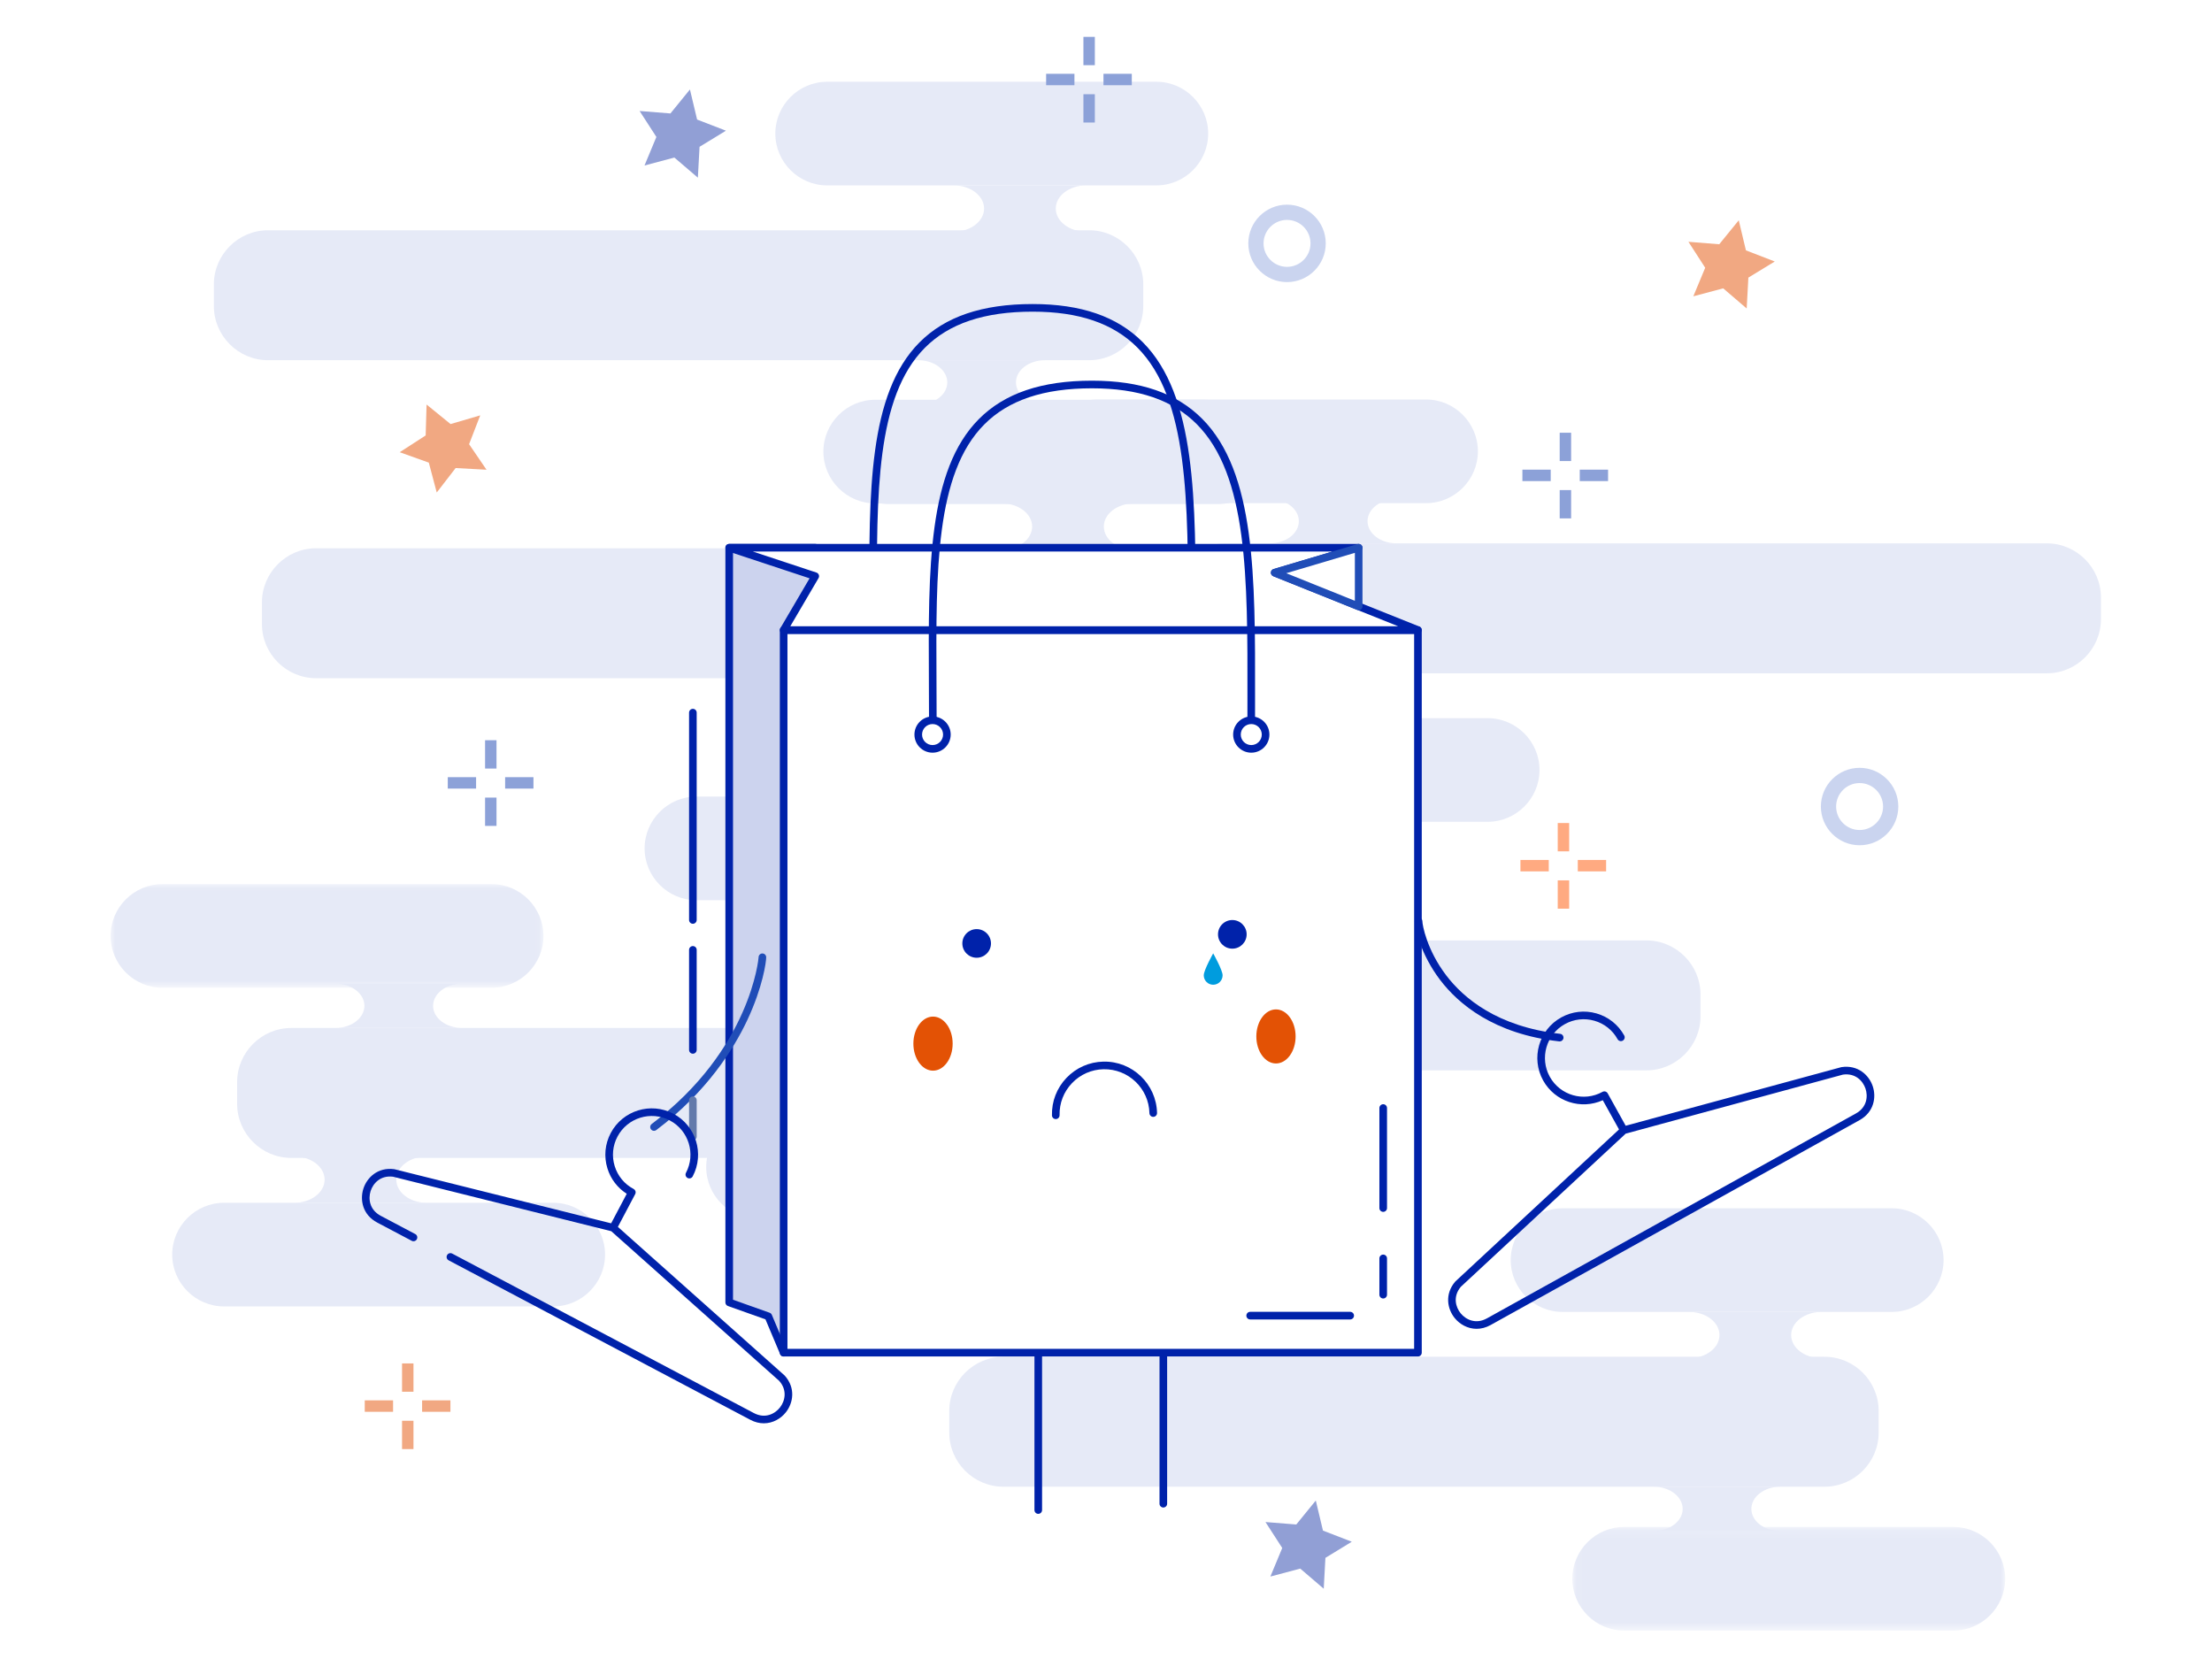 <?xml version="1.0" encoding="UTF-8"?>
<svg width="240px" height="180px" viewBox="0 0 240 180" version="1.1" xmlns="http://www.w3.org/2000/svg" xmlns:xlink="http://www.w3.org/1999/xlink">
    <title>9B3F947D-6CBF-45A4-A1E6-F52D4399A2A7</title>
    <desc>Created with sketchtool.</desc>
    <defs>
        <polygon id="path-1" points="0 0.033 46.965 0.033 46.965 11.278 0 11.278"></polygon>
        <polygon id="path-3" points="0.057 0.123 47.022 0.123 47.022 11.368 0.057 11.368"></polygon>
    </defs>
    <g id="Layouts" stroke="none" stroke-width="1" fill="none" fill-rule="evenodd">
        <g id="XLarge-403-error" transform="translate(-520, -120)">
            <rect id="Rectangle-Copy" fill="#FFFFFF" x="0" y="0" width="1280" height="632"></rect>
            <g id="Illo/Empty-error-" transform="translate(532, 124)">
                <rect id="Background" x="0" y="0" width="216" height="173"></rect>
                <g id="Group-63" transform="translate(0, 4.67)">
                    <path d="M106.17,30.411 L17.077,30.411 C13.848,30.411 11.205,27.769 11.205,24.539 L11.205,22.185 C11.205,18.955 13.848,16.313 17.077,16.313 L106.17,16.313 C109.4,16.313 112.042,18.955 112.042,22.185 L112.042,24.539 C112.042,27.769 109.4,30.411 106.17,30.411" id="Fill-1" fill="#E6EAF7"></path>
                    <path d="M113.464,11.446 L77.744,11.446 C74.652,11.446 72.122,8.916 72.122,5.823 C72.122,2.731 74.652,0.201 77.744,0.201 L113.464,0.201 C116.557,0.201 119.087,2.731 119.087,5.823 C119.087,8.916 116.557,11.446 113.464,11.446" id="Fill-3" fill="#E6EAF7"></path>
                    <path d="M120.148,46.02 L84.428,46.02 C81.336,46.02 78.805,43.49 78.805,40.397 C78.805,37.305 81.336,34.775 84.428,34.775 L120.148,34.775 C123.24,34.775 125.771,37.305 125.771,40.397 C125.771,43.49 123.24,46.02 120.148,46.02" id="Fill-5" fill="#E6EAF7"></path>
                    <path d="M101.385,35.222 C99.643,35.222 98.232,34.146 98.232,32.817 C98.232,31.488 99.643,30.411 101.385,30.411 L87.627,30.411 C89.368,30.411 90.78,31.488 90.78,32.817 C90.78,34.146 89.368,35.222 87.627,35.222 L101.385,35.222 Z" id="Fill-7" fill="#E6EAF7"></path>
                    <path d="M105.841,16.468 C104.024,16.468 102.55,15.344 102.55,13.957 C102.55,12.57 104.024,11.446 105.841,11.446 L91.48,11.446 C93.298,11.446 94.772,12.57 94.772,13.957 C94.772,15.344 93.298,16.468 91.48,16.468 L105.841,16.468 Z" id="Fill-9" fill="#E6EAF7"></path>
                    <path d="M19.6,102.865 L108.693,102.865 C111.923,102.865 114.566,105.508 114.566,108.737 L114.566,111.092 C114.566,114.321 111.923,116.963 108.693,116.963 L19.6,116.963 C16.371,116.963 13.728,114.321 13.728,111.092 L13.728,108.737 C13.728,105.508 16.371,102.865 19.6,102.865" id="Fill-11" fill="#E6EAF7"></path>
                    <path d="M12.306,121.831 L48.026,121.831 C51.119,121.831 53.649,124.361 53.649,127.453 C53.649,130.546 51.119,133.076 48.026,133.076 L12.306,133.076 C9.214,133.076 6.684,130.546 6.684,127.453 C6.684,124.361 9.214,121.831 12.306,121.831" id="Fill-13" fill="#E6EAF7"></path>
                    <g id="Group-17" transform="translate(0, 87.223)">
                        <mask id="mask-2" fill="white">
                            <use xlink:href="#path-1"></use>
                        </mask>
                        <g id="Clip-16"></g>
                        <path d="M5.623,0.033 L41.343,0.033 C44.435,0.033 46.965,2.563 46.965,5.656 C46.965,8.748 44.435,11.278 41.343,11.278 L5.623,11.278 C2.53,11.278 -8.26794236e-05,8.748 -8.26794236e-05,5.656 C-8.26794236e-05,2.563 2.53,0.033 5.623,0.033" id="Fill-15" fill="#E6EAF7" mask="url(#mask-2)"></path>
                    </g>
                    <path d="M24.386,98.054 C26.127,98.054 27.539,99.131 27.539,100.46 C27.539,101.788 26.127,102.865 24.386,102.865 L38.144,102.865 C36.402,102.865 34.991,101.788 34.991,100.46 C34.991,99.131 36.402,98.054 38.144,98.054 L24.386,98.054 Z" id="Fill-18" fill="#E6EAF7"></path>
                    <path d="M19.929,116.809 C21.747,116.809 23.221,117.933 23.221,119.32 C23.221,120.706 21.747,121.831 19.929,121.831 L34.29,121.831 C32.472,121.831 30.999,120.706 30.999,119.32 C30.999,117.933 32.472,116.809 34.29,116.809 L19.929,116.809 Z" id="Fill-20" fill="#E6EAF7"></path>
                    <path d="M120.985,50.284 L210.078,50.284 C213.308,50.284 215.95,52.927 215.95,56.156 L215.95,58.511 C215.95,61.741 213.308,64.383 210.078,64.383 L120.985,64.383 C117.756,64.383 115.113,61.741 115.113,58.511 L115.113,56.156 C115.113,52.927 117.756,50.284 120.985,50.284" id="Fill-22" fill="#E6EAF7"></path>
                    <path d="M113.691,69.25 L149.411,69.25 C152.504,69.25 155.034,71.78 155.034,74.873 C155.034,77.965 152.504,80.495 149.411,80.495 L113.691,80.495 C110.599,80.495 108.068,77.965 108.068,74.873 C108.068,71.78 110.599,69.25 113.691,69.25" id="Fill-24" fill="#E6EAF7"></path>
                    <path d="M107.008,34.676 L142.728,34.676 C145.82,34.676 148.35,37.206 148.35,40.298 C148.35,43.391 145.82,45.921 142.728,45.921 L107.008,45.921 C103.915,45.921 101.385,43.391 101.385,40.298 C101.385,37.206 103.915,34.676 107.008,34.676" id="Fill-26" fill="#E6EAF7"></path>
                    <path d="M125.771,45.473 C127.512,45.473 128.924,46.55 128.924,47.879 C128.924,49.207 127.512,50.285 125.771,50.285 L139.529,50.285 C137.787,50.285 136.376,49.207 136.376,47.879 C136.376,46.55 137.787,45.473 139.529,45.473 L125.771,45.473 Z" id="Fill-28" fill="#E6EAF7"></path>
                    <path d="M121.314,64.228 C123.132,64.228 124.606,65.352 124.606,66.739 C124.606,68.126 123.132,69.25 121.314,69.25 L135.675,69.25 C133.857,69.25 132.384,68.126 132.384,66.739 C132.384,65.352 133.857,64.228 135.675,64.228 L121.314,64.228 Z" id="Fill-30" fill="#E6EAF7"></path>
                    <path d="M185.96,152.637 L96.866,152.637 C93.637,152.637 90.994,149.995 90.994,146.766 L90.994,144.411 C90.994,141.181 93.637,138.539 96.866,138.539 L185.96,138.539 C189.189,138.539 191.832,141.181 191.832,144.411 L191.832,146.766 C191.832,149.995 189.189,152.637 185.96,152.637" id="Fill-32" fill="#E6EAF7"></path>
                    <path d="M193.254,133.672 L157.534,133.672 C154.441,133.672 151.911,131.142 151.911,128.049 C151.911,124.957 154.441,122.427 157.534,122.427 L193.254,122.427 C196.346,122.427 198.876,124.957 198.876,128.049 C198.876,131.142 196.346,133.672 193.254,133.672" id="Fill-34" fill="#E6EAF7"></path>
                    <g id="Group-38" transform="translate(158.538, 156.878)">
                        <mask id="mask-4" fill="white">
                            <use xlink:href="#path-3"></use>
                        </mask>
                        <g id="Clip-37"></g>
                        <path d="M41.399,11.368 L5.679,11.368 C2.587,11.368 0.057,8.838 0.057,5.745 C0.057,2.653 2.587,0.123 5.679,0.123 L41.399,0.123 C44.492,0.123 47.022,2.653 47.022,5.745 C47.022,8.838 44.492,11.368 41.399,11.368" id="Fill-36" fill="#E6EAF7" mask="url(#mask-4)"></path>
                    </g>
                    <path d="M181.174,157.449 C179.432,157.449 178.021,156.372 178.021,155.043 C178.021,153.715 179.432,152.637 181.174,152.637 L167.416,152.637 C169.158,152.637 170.569,153.715 170.569,155.043 C170.569,156.372 169.158,157.449 167.416,157.449 L181.174,157.449 Z" id="Fill-39" fill="#E6EAF7"></path>
                    <path d="M185.631,138.694 C183.813,138.694 182.339,137.57 182.339,136.183 C182.339,134.796 183.813,133.672 185.631,133.672 L171.27,133.672 C173.088,133.672 174.561,134.796 174.561,136.183 C174.561,137.57 173.088,138.694 171.27,138.694 L185.631,138.694 Z" id="Fill-41" fill="#E6EAF7"></path>
                    <path d="M111.385,64.914 L22.292,64.914 C19.063,64.914 16.42,62.272 16.42,59.042 L16.42,56.688 C16.42,53.458 19.063,50.816 22.292,50.816 L111.385,50.816 C114.615,50.816 117.257,53.458 117.257,56.688 L117.257,59.042 C117.257,62.272 114.615,64.914 111.385,64.914" id="Fill-43" fill="#E6EAF7"></path>
                    <path d="M118.679,45.949 L82.959,45.949 C79.867,45.949 77.337,43.419 77.337,40.326 C77.337,37.234 79.867,34.704 82.959,34.704 L118.679,34.704 C121.772,34.704 124.302,37.234 124.302,40.326 C124.302,43.419 121.772,45.949 118.679,45.949" id="Fill-45" fill="#E6EAF7"></path>
                    <path d="M125.363,80.523 L89.643,80.523 C86.55,80.523 84.02,77.993 84.02,74.9 C84.02,71.808 86.55,69.278 89.643,69.278 L125.363,69.278 C128.456,69.278 130.986,71.808 130.986,74.9 C130.986,77.993 128.456,80.523 125.363,80.523" id="Fill-47" fill="#E6EAF7"></path>
                    <path d="M106.6,69.726 C104.858,69.726 103.447,68.649 103.447,67.32 C103.447,65.991 104.858,64.914 106.6,64.914 L92.842,64.914 C94.583,64.914 95.995,65.991 95.995,67.32 C95.995,68.649 94.583,69.726 92.842,69.726 L106.6,69.726 Z" id="Fill-49" fill="#E6EAF7"></path>
                    <path d="M111.056,50.971 C109.239,50.971 107.765,49.847 107.765,48.46 C107.765,47.073 109.239,45.949 111.056,45.949 L96.695,45.949 C98.513,45.949 99.987,47.073 99.987,48.46 C99.987,49.847 98.513,50.971 96.695,50.971 L111.056,50.971 Z" id="Fill-51" fill="#E6EAF7"></path>
                    <path d="M77.54,93.365 L166.633,93.365 C169.862,93.365 172.505,96.008 172.505,99.237 L172.505,101.592 C172.505,104.821 169.862,107.464 166.633,107.464 L77.54,107.464 C74.31,107.464 71.668,104.821 71.668,101.592 L71.668,99.237 C71.668,96.008 74.31,93.365 77.54,93.365" id="Fill-53" fill="#E6EAF7"></path>
                    <path d="M70.245,112.331 L105.965,112.331 C109.058,112.331 111.588,114.861 111.588,117.954 C111.588,121.046 109.058,123.576 105.965,123.576 L70.245,123.576 C67.153,123.576 64.623,121.046 64.623,117.954 C64.623,114.861 67.153,112.331 70.245,112.331" id="Fill-55" fill="#E6EAF7"></path>
                    <path d="M63.562,77.757 L99.282,77.757 C102.374,77.757 104.905,80.287 104.905,83.379 L104.905,83.379 C104.905,86.472 102.374,89.002 99.282,89.002 L63.562,89.002 C60.469,89.002 57.939,86.472 57.939,83.379 L57.939,83.379 C57.939,80.287 60.469,77.757 63.562,77.757" id="Fill-57" fill="#E6EAF7"></path>
                    <path d="M82.325,88.554 C84.066,88.554 85.478,89.631 85.478,90.96 C85.478,92.288 84.066,93.365 82.325,93.365 L96.083,93.365 C94.341,93.365 92.93,92.288 92.93,90.96 C92.93,89.631 94.341,88.554 96.083,88.554 L82.325,88.554 Z" id="Fill-59" fill="#E6EAF7"></path>
                    <path d="M77.868,107.309 C79.686,107.309 81.16,108.433 81.16,109.82 C81.16,111.207 79.686,112.331 77.868,112.331 L92.229,112.331 C90.412,112.331 88.938,111.207 88.938,109.82 C88.938,108.433 90.412,107.309 92.229,107.309 L77.868,107.309 Z" id="Fill-61" fill="#E6EAF7"></path>
                </g>
                <polygon id="Fill-64" fill="#F1A882" points="174.967 27.287 171.724 28.148 173.013 25.051 171.193 22.234 174.536 22.503 176.653 19.9 177.431 23.163 180.56 24.373 177.697 26.12 177.514 29.47"></polygon>
                <polygon id="Fill-65" fill="#8CA1D8" points="105.55 3.072 106.79 3.072 106.79 -0 105.55 -0"></polygon>
                <polygon id="Fill-66" fill="#8CA1D8" points="105.55 9.294 106.79 9.294 106.79 6.222 105.55 6.222"></polygon>
                <polygon id="Fill-67" fill="#8CA1D8" points="101.504 5.247 104.576 5.247 104.576 4.007 101.504 4.007"></polygon>
                <polygon id="Fill-68" fill="#8CA1D8" points="107.726 5.247 110.798 5.247 110.798 4.007 107.726 4.007"></polygon>
                <polygon id="Fill-69" fill="#F1A882" points="37.437 46.782 35.386 49.437 34.526 46.194 31.368 45.065 34.185 43.245 34.283 39.892 36.885 42.009 40.105 41.067 38.895 44.195 40.786 46.966"></polygon>
                <g id="sprinkle" transform="translate(27.491, 143.857)" fill="#F1A882">
                    <polygon id="Fill-70" points="4.131 3.145 5.371 3.145 5.371 0.073 4.131 0.073"></polygon>
                    <polygon id="Fill-71" points="4.131 9.367 5.371 9.367 5.371 6.295 4.131 6.295"></polygon>
                    <polygon id="Fill-72" points="0.085 5.321 3.157 5.321 3.157 4.08 0.085 4.08"></polygon>
                    <polygon id="Fill-73" points="6.307 5.321 9.38 5.321 9.38 4.08 6.307 4.08"></polygon>
                </g>
                <polygon id="Fill-74" fill="#919FD5" points="129.076 166.192 125.834 167.053 127.122 163.956 125.302 161.139 128.645 161.407 130.762 158.805 131.54 162.068 134.669 163.277 131.806 165.025 131.623 168.375"></polygon>
                <path d="M127.641,19.859 C126.237,19.859 125.094,21.002 125.094,22.406 C125.094,23.811 126.237,24.953 127.641,24.953 C129.046,24.953 130.188,23.811 130.188,22.406 C130.188,21.002 129.046,19.859 127.641,19.859 M127.641,26.607 C125.325,26.607 123.441,24.722 123.441,22.406 C123.441,20.09 125.325,18.206 127.641,18.206 C129.958,18.206 131.842,20.09 131.842,22.406 C131.842,24.722 129.958,26.607 127.641,26.607" id="Fill-75" fill="#CAD4EF"></path>
                <path d="M189.765,80.962 C188.36,80.962 187.218,82.104 187.218,83.509 C187.218,84.913 188.36,86.056 189.765,86.056 C191.169,86.056 192.312,84.913 192.312,83.509 C192.312,82.104 191.169,80.962 189.765,80.962 M189.765,87.709 C187.448,87.709 185.564,85.825 185.564,83.509 C185.564,81.192 187.448,79.308 189.765,79.308 C192.081,79.308 193.965,81.192 193.965,83.509 C193.965,85.825 192.081,87.709 189.765,87.709" id="Fill-77" fill="#CAD4EF"></path>
                <g id="sprinkle" transform="translate(152.957, 85.157)" fill="#FFAA81">
                    <polygon id="Fill-79" points="4.056 3.212 5.296 3.212 5.296 0.14 4.056 0.14"></polygon>
                    <polygon id="Fill-81" points="4.056 9.434 5.296 9.434 5.296 6.362 4.056 6.362"></polygon>
                    <polygon id="Fill-82" points="0.01 5.387 3.082 5.387 3.082 4.147 0.01 4.147"></polygon>
                    <polygon id="Fill-83" points="6.232 5.387 9.305 5.387 9.305 4.147 6.232 4.147"></polygon>
                </g>
                <polygon id="Fill-84" fill="#8CA1D8" points="40.63 79.387 41.871 79.387 41.871 76.314 40.63 76.314"></polygon>
                <polygon id="Fill-85" fill="#8CA1D8" points="40.63 85.609 41.871 85.609 41.871 82.537 40.63 82.537"></polygon>
                <polygon id="Fill-86" fill="#8CA1D8" points="36.584 81.562 39.656 81.562 39.656 80.322 36.584 80.322"></polygon>
                <polygon id="Fill-87" fill="#8CA1D8" points="42.806 81.562 45.879 81.562 45.879 80.322 42.806 80.322"></polygon>
                <polygon id="Fill-88" fill="#919FD5" points="61.17 13.095 57.928 13.956 59.217 10.859 57.396 8.042 60.74 8.31 62.857 5.708 63.635 8.971 66.764 10.18 63.901 11.928 63.718 15.277"></polygon>
                <polygon id="Fill-89" fill="#8CA1D8" points="157.225 46.023 158.465 46.023 158.465 42.951 157.225 42.951"></polygon>
                <polygon id="Fill-90" fill="#8CA1D8" points="157.225 52.245 158.465 52.245 158.465 49.173 157.225 49.173"></polygon>
                <polygon id="Fill-91" fill="#8CA1D8" points="153.179 48.198 156.251 48.198 156.251 46.958 153.179 46.958"></polygon>
                <polygon id="Fill-92" fill="#8CA1D8" points="159.402 48.198 162.474 48.198 162.474 46.958 159.402 46.958"></polygon>
                <path d="M117.309,66.207 C117.081,66.207 116.895,66.022 116.895,65.794 C116.895,64.96 116.897,64.133 116.898,63.314 C116.92,50.404 116.939,39.255 111.39,33.696 C108.782,31.085 105.068,29.815 100.036,29.815 C94.795,29.815 90.972,31.098 88.348,33.735 C83.045,39.065 83.099,49.543 83.162,61.675 C83.169,63.027 83.176,64.401 83.176,65.794 C83.176,66.022 82.991,66.207 82.763,66.207 C82.534,66.207 82.349,66.022 82.349,65.794 C82.349,64.402 82.342,63.029 82.335,61.679 C82.271,49.363 82.217,38.726 87.762,33.152 C90.549,30.351 94.564,28.988 100.036,28.988 C105.299,28.988 109.204,30.338 111.975,33.112 C117.766,38.913 117.747,50.222 117.725,63.315 C117.724,64.134 117.722,64.961 117.722,65.794 C117.722,66.022 117.537,66.207 117.309,66.207" id="Fill-94" fill="#0022AA"></path>
                <polygon id="Fill-96" fill="#CCD3EE" points="67.117 137.312 67.117 55.428 76.454 55.428 76.454 64.363 73.025 142.764 71.362 138.819"></polygon>
                <path d="M67.531,137.02 L71.5,138.43 C71.61,138.469 71.698,138.552 71.743,138.659 L72.692,140.911 L76.041,64.345 L76.04,55.841 L67.531,55.841 L67.531,137.02 Z M73.025,143.177 C72.861,143.177 72.709,143.08 72.644,142.925 L71.052,139.148 L66.979,137.701 C66.814,137.643 66.704,137.487 66.704,137.312 L66.704,55.428 C66.704,55.2 66.889,55.014 67.117,55.014 L76.454,55.014 C76.682,55.014 76.867,55.2 76.867,55.428 L76.867,64.363 L73.438,142.782 C73.429,142.975 73.288,143.137 73.098,143.171 C73.073,143.175 73.049,143.177 73.025,143.177 Z" id="Fill-98" fill="#0022AA"></path>
                <path d="M100.65,160.252 C100.422,160.252 100.237,160.067 100.237,159.839 L100.237,142.971 C100.237,142.742 100.422,142.557 100.65,142.557 C100.878,142.557 101.064,142.742 101.064,142.971 L101.064,159.839 C101.064,160.067 100.878,160.252 100.65,160.252" id="Fill-100" fill="#0022AA"></path>
                <path d="M114.22,159.564 C113.992,159.564 113.806,159.379 113.806,159.151 L113.806,143.217 C113.806,142.989 113.992,142.803 114.22,142.803 C114.448,142.803 114.633,142.989 114.633,143.217 L114.633,159.151 C114.633,159.379 114.448,159.564 114.22,159.564" id="Fill-102" fill="#0022AA"></path>
                <polygon id="Fill-104" fill="#FFFFFF" points="73.025 142.764 141.845 142.764 141.845 64.363 73.025 64.363"></polygon>
                <path d="M73.438,142.351 L141.432,142.351 L141.432,64.777 L73.438,64.777 L73.438,142.351 Z M141.845,143.177 L73.025,143.177 C72.796,143.177 72.611,142.992 72.611,142.764 L72.611,64.363 C72.611,64.135 72.796,63.95 73.025,63.95 L141.845,63.95 C142.074,63.95 142.259,64.135 142.259,64.363 L142.259,142.764 C142.259,142.992 142.074,143.177 141.845,143.177 Z" id="Fill-106" fill="#0022AA"></path>
                <polygon id="Fill-107" fill="#FFFFFF" points="141.845 64.363 126.304 58.134 135.414 55.428 67.117 55.428 76.454 58.515 73.025 64.363"></polygon>
                <path d="M73.746,63.95 L139.703,63.95 L126.15,58.518 C125.987,58.453 125.883,58.291 125.891,58.115 C125.899,57.939 126.018,57.788 126.187,57.738 L132.571,55.841 L69.684,55.841 L76.584,58.122 C76.702,58.161 76.796,58.252 76.841,58.369 C76.885,58.486 76.874,58.616 76.81,58.724 L73.746,63.95 Z M141.845,64.777 L73.025,64.777 C72.877,64.777 72.74,64.697 72.666,64.569 C72.592,64.44 72.593,64.282 72.668,64.154 L75.839,58.747 L66.987,55.82 C66.795,55.757 66.677,55.563 66.709,55.362 C66.741,55.162 66.914,55.015 67.117,55.015 L135.414,55.015 C135.62,55.015 135.794,55.165 135.823,55.368 C135.853,55.572 135.729,55.766 135.532,55.824 L127.561,58.192 L141.999,63.98 C142.183,64.053 142.289,64.247 142.251,64.442 C142.214,64.636 142.044,64.777 141.845,64.777 Z" id="Fill-108" fill="#0022AA"></path>
                <polygon id="Fill-109" fill="#FFFFFF" points="135.414 55.428 126.304 58.134 135.414 61.796"></polygon>
                <path d="M127.559,58.193 L135.001,61.184 L135.001,55.982 L127.559,58.193 Z M135.414,62.209 C135.362,62.209 135.31,62.199 135.26,62.179 L126.15,58.518 C125.987,58.452 125.883,58.291 125.891,58.115 C125.9,57.939 126.018,57.788 126.187,57.738 L135.297,55.032 C135.421,54.994 135.557,55.019 135.661,55.097 C135.766,55.174 135.828,55.297 135.828,55.428 L135.828,61.796 C135.828,61.933 135.759,62.062 135.646,62.138 C135.576,62.185 135.495,62.209 135.414,62.209 Z" id="Fill-110" fill="#204DB7"></path>
                <path d="M157.225,108.993 C157.209,108.993 157.194,108.992 157.178,108.99 C150.069,108.187 146.22,104.915 144.243,102.312 C142.149,99.553 141.5,96.691 141.501,95.961 C141.501,95.733 141.686,95.548 141.914,95.548 L141.915,95.548 C142.143,95.548 142.328,95.733 142.328,95.962 C142.327,96.343 142.8,99.044 144.902,101.812 C146.781,104.286 150.452,107.398 157.271,108.169 C157.497,108.194 157.66,108.399 157.635,108.626 C157.611,108.837 157.432,108.993 157.225,108.993" id="Fill-111" fill="#0022AA"></path>
                <path d="M58.961,118.694 C58.836,118.694 58.712,118.637 58.631,118.529 C58.494,118.347 58.53,118.088 58.712,117.95 C69.452,109.849 70.306,99.957 70.306,99.863 C70.305,99.635 70.49,99.45 70.718,99.45 L70.719,99.45 C70.947,99.45 71.132,99.634 71.132,99.863 C71.133,100.348 70.769,103.09 69.076,106.691 C67.588,109.855 64.669,114.493 59.21,118.61 C59.136,118.667 59.048,118.694 58.961,118.694" id="Fill-112" fill="#204DB7"></path>
                <path d="M123.757,74.521 C123.528,74.521 123.343,74.336 123.343,74.108 C123.343,73.275 123.345,72.448 123.346,71.629 C123.368,58.719 123.386,47.569 117.837,42.011 C115.23,39.399 111.516,38.13 106.483,38.13 C101.243,38.13 97.419,39.412 94.795,42.05 C89.493,47.38 89.547,57.857 89.609,69.989 C89.616,71.341 89.623,72.715 89.623,74.108 C89.623,74.336 89.438,74.521 89.21,74.521 C88.982,74.521 88.797,74.336 88.797,74.108 C88.797,72.717 88.79,71.344 88.783,69.993 C88.719,57.677 88.664,47.04 94.209,41.467 C96.997,38.665 101.011,37.303 106.483,37.303 C111.747,37.303 115.652,38.652 118.422,41.427 C124.214,47.228 124.195,58.536 124.173,71.63 C124.171,72.449 124.17,73.275 124.17,74.108 C124.17,74.336 123.985,74.521 123.757,74.521" id="Fill-113" fill="#0022AA"></path>
                <path d="M89.183,74.559 C88.554,74.559 88.042,75.07 88.042,75.699 C88.042,76.327 88.554,76.839 89.183,76.839 C89.811,76.839 90.323,76.327 90.323,75.699 C90.323,75.07 89.811,74.559 89.183,74.559 M89.183,77.666 C88.098,77.666 87.216,76.783 87.216,75.699 C87.216,74.614 88.098,73.732 89.183,73.732 C90.267,73.732 91.149,74.614 91.149,75.699 C91.149,76.783 90.267,77.666 89.183,77.666" id="Fill-114" fill="#0022AA"></path>
                <path d="M123.762,74.559 C123.133,74.559 122.622,75.07 122.622,75.699 C122.622,76.327 123.133,76.839 123.762,76.839 C124.391,76.839 124.902,76.327 124.902,75.699 C124.902,75.07 124.391,74.559 123.762,74.559 M123.762,77.666 C122.677,77.666 121.795,76.783 121.795,75.699 C121.795,74.614 122.677,73.732 123.762,73.732 C124.847,73.732 125.729,74.614 125.729,75.699 C125.729,76.783 124.847,77.666 123.762,77.666" id="Fill-115" fill="#0022AA"></path>
                <path d="M63.176,110.326 C62.948,110.326 62.763,110.141 62.763,109.913 L62.763,99.061 C62.763,98.833 62.948,98.648 63.176,98.648 C63.404,98.648 63.59,98.833 63.59,99.061 L63.59,109.913 C63.59,110.141 63.404,110.326 63.176,110.326" id="Fill-116" fill="#0022AA"></path>
                <path d="M63.176,119.725 C62.948,119.725 62.763,119.54 62.763,119.311 L62.763,115.375 C62.763,115.147 62.948,114.962 63.176,114.962 C63.404,114.962 63.59,115.147 63.59,115.375 L63.59,119.311 C63.59,119.54 63.404,119.725 63.176,119.725" id="Fill-117" fill="#637AAB"></path>
                <path d="M63.176,96.228 C62.948,96.228 62.763,96.042 62.763,95.814 L62.763,73.322 C62.763,73.093 62.948,72.908 63.176,72.908 C63.404,72.908 63.59,73.093 63.59,73.322 L63.59,95.814 C63.59,96.042 63.404,96.228 63.176,96.228" id="Fill-118" fill="#0022AA"></path>
                <path d="M138.076,127.486 C137.848,127.486 137.663,127.301 137.663,127.073 L137.663,116.221 C137.663,115.993 137.848,115.808 138.076,115.808 C138.304,115.808 138.49,115.993 138.49,116.221 L138.49,127.073 C138.49,127.301 138.304,127.486 138.076,127.486" id="Fill-119" fill="#0022AA"></path>
                <path d="M134.494,139.159 L123.642,139.159 C123.414,139.159 123.229,138.973 123.229,138.745 C123.229,138.517 123.414,138.332 123.642,138.332 L134.494,138.332 C134.722,138.332 134.907,138.517 134.907,138.745 C134.907,138.973 134.722,139.159 134.494,139.159" id="Fill-120" fill="#0022AA"></path>
                <path d="M138.076,136.885 C137.848,136.885 137.663,136.7 137.663,136.472 L137.663,132.535 C137.663,132.307 137.848,132.122 138.076,132.122 C138.304,132.122 138.49,132.307 138.49,132.535 L138.49,136.472 C138.49,136.7 138.304,136.885 138.076,136.885" id="Fill-121" fill="#0022AA"></path>
                <path d="M102.549,117.419 C102.326,117.419 102.141,117.241 102.136,117.015 C102.102,115.493 102.662,114.048 103.714,112.946 C104.767,111.845 106.185,111.22 107.708,111.185 C110.849,111.111 113.466,113.613 113.538,116.756 C113.543,116.984 113.362,117.174 113.134,117.179 C113.131,117.179 113.128,117.179 113.125,117.179 C112.901,117.179 112.717,117 112.712,116.775 C112.65,114.087 110.418,111.957 107.726,112.012 C106.424,112.041 105.212,112.576 104.312,113.518 C103.412,114.459 102.933,115.694 102.963,116.996 C102.968,117.225 102.787,117.414 102.559,117.419 C102.556,117.419 102.553,117.419 102.549,117.419" id="Fill-122" fill="#0022AA"></path>
                <path d="M95.52,98.361 C95.52,99.219 94.825,99.915 93.967,99.915 C93.109,99.915 92.413,99.219 92.413,98.361 C92.413,97.504 93.109,96.808 93.967,96.808 C94.825,96.808 95.52,97.504 95.52,98.361" id="Fill-123" fill="#0022AA"></path>
                <path d="M123.26,97.375 C123.26,98.233 122.564,98.929 121.706,98.929 C120.848,98.929 120.153,98.233 120.153,97.375 C120.153,96.518 120.848,95.822 121.706,95.822 C122.564,95.822 123.26,96.518 123.26,97.375" id="Fill-124" fill="#0022AA"></path>
                <path d="M91.362,109.233 C91.362,110.853 90.408,112.166 89.232,112.166 C88.055,112.166 87.101,110.853 87.101,109.233 C87.101,107.613 88.055,106.299 89.232,106.299 C90.408,106.299 91.362,107.613 91.362,109.233" id="Fill-125" fill="#E35205"></path>
                <path d="M128.572,108.452 C128.572,110.072 127.618,111.385 126.441,111.385 C125.265,111.385 124.311,110.072 124.311,108.452 C124.311,106.832 125.265,105.519 126.441,105.519 C127.618,105.519 128.572,106.832 128.572,108.452" id="Fill-126" fill="#E35205"></path>
                <path d="M120.652,101.821 C120.652,102.386 120.194,102.844 119.629,102.844 C119.065,102.844 118.607,102.386 118.607,101.821 C118.607,101.257 119.629,99.438 119.629,99.438 C119.629,99.438 120.652,101.257 120.652,101.821" id="Fill-127" fill="#009CDE"></path>
                <path d="M146.498,135.615 C145.612,136.671 145.935,137.826 146.483,138.496 C147.035,139.171 148.111,139.718 149.331,139.041 L189.361,116.811 C190.58,116.134 190.684,114.931 190.403,114.106 C190.124,113.286 189.315,112.4 187.95,112.596 L164.387,118.998 L146.498,135.615 Z M148.211,140.176 C147.24,140.176 146.385,139.682 145.843,139.02 C145.03,138.026 144.728,136.417 145.884,135.061 C145.895,135.049 145.906,135.037 145.917,135.026 L163.662,118.543 L161.902,115.373 C159.543,116.442 156.71,115.535 155.431,113.232 C154.084,110.807 154.961,107.739 157.386,106.392 C158.561,105.74 159.92,105.584 161.211,105.953 C162.503,106.323 163.574,107.173 164.227,108.348 C164.338,108.547 164.265,108.799 164.066,108.91 C163.866,109.021 163.615,108.949 163.504,108.749 C162.959,107.767 162.064,107.057 160.984,106.748 C159.904,106.44 158.769,106.57 157.788,107.115 C155.761,108.241 155.028,110.805 156.154,112.831 C157.279,114.857 159.843,115.59 161.869,114.465 L161.87,114.465 C161.89,114.454 161.91,114.444 161.931,114.437 C161.932,114.437 161.932,114.437 161.932,114.436 C161.952,114.429 161.973,114.424 161.993,114.42 L161.994,114.42 L161.994,114.42 C162.13,114.394 162.27,114.438 162.366,114.537 L162.367,114.537 L162.367,114.538 C162.392,114.563 162.414,114.593 162.432,114.625 C162.432,114.626 162.433,114.627 162.433,114.627 L164.385,118.142 L187.757,111.791 C187.772,111.787 187.788,111.784 187.804,111.781 C189.565,111.517 190.772,112.624 191.186,113.839 C191.6,115.055 191.32,116.668 189.762,117.533 L149.732,139.764 C149.213,140.053 148.697,140.176 148.211,140.176 Z" id="Fill-128" fill="#0022AA"></path>
                <path d="M70.873,150.427 C70.404,150.427 69.907,150.311 69.403,150.045 L36.677,132.744 C36.476,132.637 36.399,132.387 36.505,132.185 C36.612,131.983 36.862,131.906 37.064,132.013 L69.789,149.314 C71.022,149.966 72.087,149.396 72.625,148.711 C73.159,148.029 73.458,146.868 72.55,145.831 L54.323,129.585 L30.634,123.67 C29.265,123.505 28.474,124.404 28.211,125.23 C27.948,126.06 28.077,127.261 29.309,127.913 L33.056,129.894 C33.258,130.001 33.335,130.251 33.228,130.453 C33.122,130.655 32.872,130.732 32.67,130.625 L28.923,128.644 C27.347,127.811 27.035,126.204 27.423,124.98 C27.812,123.756 28.995,122.622 30.763,122.853 C30.779,122.855 30.794,122.858 30.81,122.862 L54.308,128.729 L56.002,125.524 C54.997,124.884 54.259,123.919 53.904,122.767 C53.508,121.483 53.636,120.122 54.264,118.934 C55.561,116.482 58.61,115.542 61.062,116.838 C63.515,118.135 64.455,121.184 63.158,123.636 C63.052,123.838 62.802,123.915 62.6,123.809 C62.398,123.702 62.321,123.452 62.427,123.25 C63.511,121.201 62.725,118.652 60.676,117.569 C58.627,116.486 56.079,117.271 54.995,119.32 C54.47,120.313 54.363,121.451 54.694,122.524 C55.025,123.596 55.753,124.476 56.745,125 C56.746,125.001 56.746,125.001 56.747,125.001 C56.834,125.048 56.899,125.121 56.934,125.206 L56.934,125.206 C56.934,125.206 56.935,125.207 56.935,125.207 C56.935,125.208 56.935,125.208 56.935,125.208 C56.936,125.209 56.936,125.209 56.936,125.21 C56.936,125.21 56.936,125.211 56.936,125.211 C56.937,125.211 56.937,125.212 56.937,125.212 C56.937,125.212 56.937,125.212 56.937,125.212 C56.981,125.321 56.978,125.448 56.919,125.56 C56.919,125.56 56.918,125.561 56.918,125.562 L55.039,129.116 L73.119,145.23 C73.131,145.241 73.142,145.252 73.153,145.264 C74.337,146.595 74.068,148.21 73.275,149.221 C72.737,149.908 71.868,150.427 70.873,150.427" id="Fill-129" fill="#0022AA"></path>
            </g>
        </g>
    </g>
</svg>
